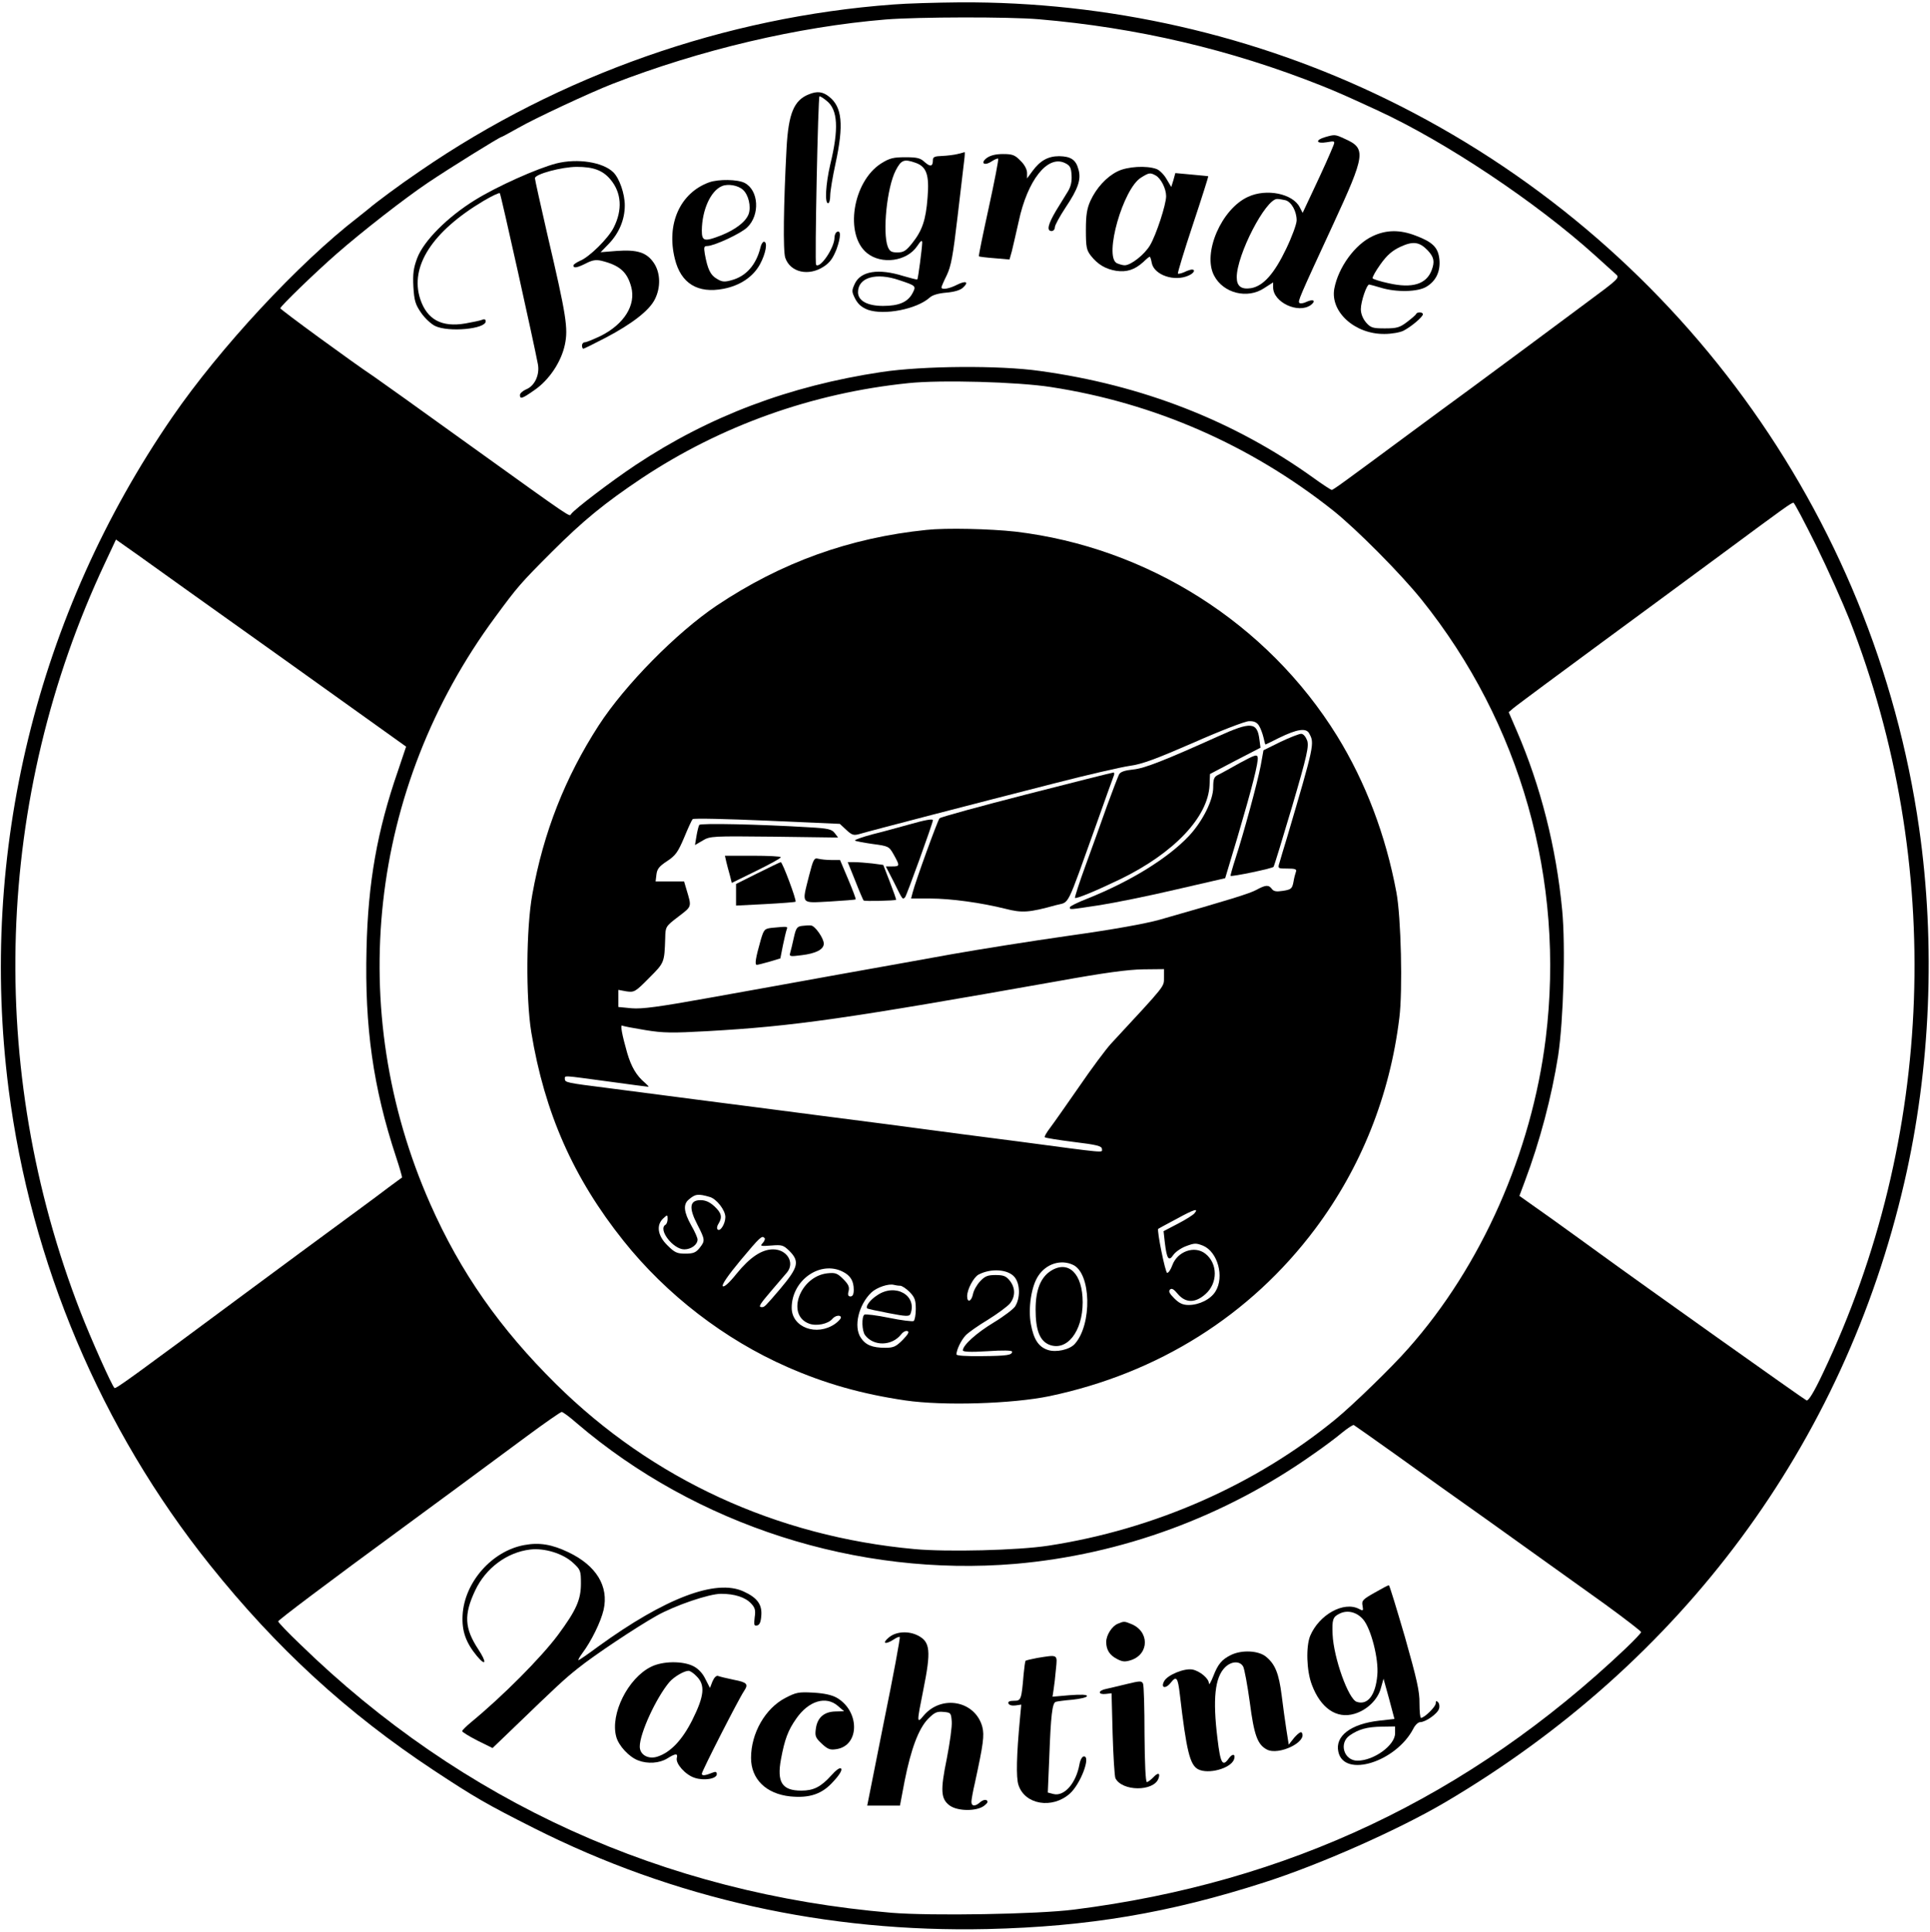 <?xml version="1.0" standalone="no"?>
<!DOCTYPE svg PUBLIC "-//W3C//DTD SVG 20010904//EN"
 "http://www.w3.org/TR/2001/REC-SVG-20010904/DTD/svg10.dtd">
<svg version="1.0" xmlns="http://www.w3.org/2000/svg"
 width="902pt" height="903pt" viewBox="0 0 902 903"
 preserveAspectRatio="xMidYMid meet">
<g transform="translate(0,903) scale(0.1,-0.1)"
fill="#000000" stroke="none">
<path d="M4175 9009 c-787 -58 -1559 -330 -2210 -777 -99 -67 -210 -150 -241
-177 -6 -5 -29 -23 -50 -40 -279 -215 -647 -612 -869 -935 -634 -922 -905
-2036 -765 -3139 104 -813 432 -1590 941 -2226 311 -389 642 -693 1046 -960
194 -128 248 -159 468 -270 654 -330 1369 -489 2120 -472 470 11 850 75 1294
218 262 84 629 247 846 375 1107 653 1862 1672 2145 2897 123 531 147 1113 69
1657 -211 1472 -1142 2748 -2484 3404 -619 303 -1307 459 -1999 455 -111 -1
-250 -5 -311 -10z m680 -69 c458 -39 895 -141 1320 -310 67 -27 103 -42 263
-116 317 -146 743 -430 1020 -681 41 -37 84 -76 94 -85 19 -16 14 -21 -139
-134 -194 -145 -380 -282 -538 -399 -66 -48 -192 -141 -280 -206 -316 -234
-364 -269 -371 -269 -4 0 -44 26 -88 58 -370 265 -797 432 -1276 498 -189 27
-548 24 -740 -5 -432 -65 -805 -206 -1150 -435 -114 -76 -286 -207 -301 -229
-9 -12 19 -32 -468 318 -237 171 -442 317 -454 325 -95 63 -437 313 -437 319
0 9 165 169 266 257 118 103 314 256 424 330 101 68 336 214 344 214 2 0 37
19 78 42 80 46 336 165 438 205 414 161 870 268 1280 302 151 12 575 13 715 1z
m55 -1719 c484 -74 934 -271 1320 -577 109 -87 313 -292 413 -416 464 -578
672 -1313 581 -2052 -66 -534 -301 -1065 -643 -1450 -76 -87 -260 -265 -338
-329 -375 -308 -848 -516 -1343 -592 -142 -22 -475 -30 -626 -16 -645 59
-1226 327 -1675 771 -263 260 -447 523 -588 842 -402 909 -287 1944 303 2743
106 144 118 158 266 306 145 145 245 227 420 344 369 245 796 398 1245 444
149 16 510 6 665 -18z m3579 -743 c55 -112 124 -267 155 -345 445 -1138 399
-2423 -125 -3523 -42 -89 -67 -129 -76 -126 -12 5 -776 548 -964 685 -42 31
-144 104 -227 164 l-151 107 25 67 c71 188 126 398 156 588 25 166 35 513 19
680 -28 295 -101 581 -212 838 l-38 88 22 19 c12 10 81 61 152 114 157 116
387 286 510 376 50 37 194 143 320 236 289 214 317 234 327 234 4 0 52 -91
107 -202z m-7167 -526 l576 -412 -38 -113 c-97 -280 -140 -521 -147 -834 -9
-363 31 -647 138 -971 17 -51 29 -94 28 -96 -2 -1 -31 -23 -64 -47 -75 -57
-114 -85 -410 -303 -132 -98 -251 -186 -265 -196 -519 -385 -600 -444 -605
-438 -13 12 -113 237 -159 356 -442 1138 -401 2403 114 3499 l52 111 102 -72
c55 -40 361 -258 678 -484z m1373 -3574 c559 -478 1313 -720 2050 -658 496 43
979 220 1393 513 48 33 108 78 134 100 26 21 50 37 55 36 4 -2 93 -65 197
-139 103 -74 198 -142 209 -150 39 -27 380 -270 492 -351 61 -43 185 -133 278
-199 92 -67 167 -125 167 -129 0 -4 -33 -39 -73 -77 -731 -693 -1578 -1094
-2577 -1220 -171 -22 -669 -30 -853 -15 -1065 90 -2007 518 -2764 1255 -57 54
-103 103 -103 107 0 6 225 176 584 439 124 91 367 270 576 425 85 63 160 115
165 115 6 0 37 -23 70 -52z"/>
<path d="M3780 8589 c-70 -28 -95 -90 -104 -251 -14 -264 -17 -480 -6 -513 23
-68 109 -88 180 -41 29 19 43 39 60 82 20 56 21 92 0 79 -5 -3 -10 -15 -10
-26 0 -47 -67 -146 -86 -127 -7 8 9 788 16 788 4 0 19 -9 33 -21 53 -41 58
-131 17 -299 -21 -91 -26 -180 -10 -180 6 0 10 16 10 35 0 20 11 87 25 151 39
181 31 264 -30 312 -30 24 -56 27 -95 11z"/>
<path d="M6193 8389 c-48 -14 -42 -32 7 -24 39 7 40 6 31 -17 -14 -35 -44
-103 -96 -213 l-47 -100 -14 27 c-33 63 -155 88 -241 48 -124 -56 -214 -263
-159 -368 43 -83 156 -111 234 -59 l42 27 0 -23 c0 -70 117 -125 176 -83 26
20 13 30 -20 15 -14 -7 -29 -9 -33 -5 -8 8 -3 20 157 366 152 329 156 356 55
401 -45 21 -47 21 -92 8z m-185 -295 c28 -8 52 -52 52 -94 0 -17 -22 -77 -49
-133 -56 -117 -107 -174 -164 -184 -46 -7 -67 9 -67 51 0 105 135 366 189 366
9 0 26 -3 39 -6z"/>
<path d="M4475 8310 c-16 -4 -49 -8 -72 -9 -35 -1 -43 -5 -43 -19 0 -31 -12
-33 -38 -10 -20 19 -35 23 -90 23 -57 0 -74 -4 -114 -29 -133 -85 -172 -333
-66 -419 68 -55 186 -39 234 32 18 27 24 31 24 16 -1 -28 -19 -168 -23 -171
-2 -2 -31 6 -66 16 -115 36 -198 23 -226 -36 -15 -33 -15 -37 2 -71 14 -26 31
-40 59 -51 77 -27 229 3 289 57 13 12 41 20 77 23 36 3 65 11 78 23 30 27 15
35 -27 14 -37 -19 -73 -25 -73 -12 0 3 11 29 25 57 20 42 29 91 50 271 14 121
28 239 31 263 3 23 4 41 2 41 -2 -1 -16 -5 -33 -9z m-196 -41 c51 -18 65 -56
56 -163 -8 -105 -25 -154 -72 -213 -29 -36 -40 -43 -69 -43 -28 0 -36 5 -45
27 -25 67 -4 276 37 356 26 50 39 55 93 36z m-75 -549 c78 -26 78 -27 61 -60
-22 -42 -63 -60 -138 -60 -73 0 -117 24 -117 64 0 69 84 94 194 56z"/>
<path d="M4611 8291 c-31 -24 -10 -38 24 -15 14 9 28 15 30 12 3 -2 -17 -105
-44 -229 -27 -123 -48 -225 -46 -227 1 -2 34 -6 73 -9 l70 -6 11 39 c5 22 20
84 32 139 41 193 135 312 216 273 23 -11 29 -20 31 -56 2 -30 -3 -53 -16 -75
-11 -18 -36 -59 -56 -91 -38 -64 -46 -96 -21 -96 8 0 15 8 15 18 0 9 23 51 50
92 59 88 74 132 60 179 -12 45 -36 60 -90 61 -52 0 -89 -21 -125 -70 l-25 -34
0 26 c0 16 -12 39 -31 57 -26 27 -38 31 -82 31 -35 0 -60 -7 -76 -19z"/>
<path d="M2600 8266 c-89 -23 -277 -107 -380 -171 -128 -79 -239 -190 -270
-271 -18 -48 -21 -74 -18 -135 4 -64 9 -82 36 -121 17 -25 47 -53 66 -62 63
-30 236 -14 236 22 0 9 -6 12 -17 7 -10 -4 -45 -11 -78 -17 -111 -19 -179 18
-211 114 -50 152 56 316 296 459 39 23 73 39 76 36 5 -5 160 -703 178 -800 9
-49 -15 -101 -55 -117 -16 -7 -29 -19 -29 -26 0 -21 10 -18 67 22 69 47 126
132 143 213 16 76 7 135 -81 511 -32 140 -59 260 -59 267 0 19 125 53 196 53
77 0 121 -16 157 -59 52 -62 57 -142 15 -225 -25 -50 -114 -138 -157 -155 -17
-8 -31 -17 -31 -22 0 -14 17 -11 59 10 29 15 46 18 72 12 85 -21 120 -52 139
-122 23 -85 -33 -174 -142 -229 -34 -16 -67 -30 -75 -30 -7 0 -13 -7 -13 -15
0 -8 3 -15 6 -15 4 0 50 23 104 51 122 64 204 127 230 179 29 56 27 126 -5
172 -33 48 -77 62 -173 55 l-75 -6 36 37 c50 51 77 115 77 182 0 54 -25 126
-53 154 -48 48 -167 67 -267 42z"/>
<path d="M5223 8229 c-51 -25 -99 -77 -127 -138 -16 -36 -21 -66 -21 -136 0
-80 3 -94 23 -120 33 -42 70 -63 119 -71 49 -7 86 5 126 41 14 14 28 25 30 25
3 0 7 -13 10 -30 12 -56 106 -88 172 -58 25 11 34 28 15 28 -5 0 -21 -5 -35
-12 -14 -6 -27 -9 -30 -7 -2 3 29 106 70 229 41 123 73 225 72 226 -1 1 -36 4
-78 8 l-76 7 -9 -33 -10 -32 -22 37 c-12 21 -33 42 -47 47 -46 17 -136 12
-182 -11z m178 -19 c25 -14 49 -62 49 -97 0 -39 -46 -180 -75 -229 -25 -43
-89 -94 -119 -94 -9 0 -26 5 -37 10 -60 33 30 349 114 400 37 23 42 24 68 10z"/>
<path d="M3315 8178 c-136 -49 -202 -194 -161 -358 28 -115 107 -163 227 -140
78 15 139 56 171 115 27 50 37 105 18 105 -5 0 -13 -12 -16 -27 -20 -81 -67
-135 -136 -153 -32 -9 -44 -8 -68 7 -30 17 -43 45 -56 116 -5 32 -4 37 12 37
33 1 156 58 186 87 61 58 54 174 -12 208 -33 17 -121 18 -165 3z m157 -35 c26
-23 39 -78 27 -113 -13 -36 -61 -73 -128 -100 -80 -31 -91 -28 -91 23 1 95 41
185 94 207 28 12 75 4 98 -17z"/>
<path d="M6415 7926 c-82 -38 -160 -145 -179 -245 -20 -109 97 -214 235 -212
33 0 72 7 88 15 37 19 91 65 91 77 0 11 -27 12 -32 1 -1 -4 -21 -21 -42 -37
-34 -26 -48 -30 -104 -30 -57 0 -66 3 -88 28 -15 18 -24 41 -24 62 0 35 27
115 39 115 3 0 28 -7 55 -15 72 -22 173 -20 213 5 45 27 66 73 60 129 -6 55
-32 80 -112 110 -73 28 -137 27 -200 -3z m258 -67 c29 -31 33 -52 18 -92 -25
-66 -91 -86 -201 -61 -38 8 -72 19 -75 23 -2 5 14 34 37 66 30 42 54 63 92 81
60 28 90 24 129 -17z"/>
<path d="M4330 6553 c-360 -37 -679 -152 -981 -354 -187 -126 -428 -370 -551
-560 -157 -243 -258 -500 -310 -789 -29 -158 -31 -485 -5 -645 62 -377 197
-682 431 -975 201 -252 472 -461 766 -590 175 -77 347 -126 551 -156 178 -26
500 -16 674 20 508 107 938 377 1241 781 215 287 350 625 394 988 16 127 8
472 -14 587 -50 267 -144 514 -277 730 -326 527 -886 882 -1504 955 -117 13
-323 18 -415 8z m1554 -915 c8 -13 17 -38 21 -55 4 -18 8 -33 9 -33 2 0 30 14
64 31 84 41 127 48 141 20 25 -46 24 -52 -104 -486 -15 -49 -31 -102 -35 -117
-9 -28 -8 -28 37 -28 35 0 44 -3 40 -14 -3 -8 -9 -30 -12 -49 -6 -31 -11 -35
-48 -41 -32 -5 -44 -3 -53 9 -15 20 -29 19 -73 -5 -32 -17 -118 -44 -451 -139
-68 -19 -218 -46 -425 -75 -176 -25 -421 -64 -545 -86 -124 -22 -364 -66 -535
-96 -170 -31 -443 -80 -605 -109 -234 -42 -309 -52 -358 -48 l-62 6 0 40 0 40
38 -7 c36 -5 41 -3 106 63 72 72 71 71 75 188 1 51 2 53 61 98 65 50 63 44 38
128 l-11 37 -67 0 -66 0 4 33 c3 25 13 38 50 62 39 26 50 41 79 109 18 44 36
83 40 87 5 5 161 1 348 -7 l340 -15 30 -28 c26 -24 34 -27 60 -20 38 12 558
147 915 238 151 39 308 75 349 81 59 8 123 32 300 109 124 55 241 100 258 100
23 1 37 -5 47 -21z m-444 -1175 c-1 -48 16 -27 -248 -312 -23 -25 -91 -116
-149 -201 -59 -85 -120 -172 -136 -193 -16 -21 -27 -40 -24 -43 3 -3 64 -13
136 -22 107 -13 131 -19 131 -33 0 -18 33 -21 -395 36 -104 13 -379 49 -610
80 -231 30 -474 61 -540 70 -125 16 -566 73 -771 100 -182 23 -194 25 -194 41
0 18 -15 18 201 -11 101 -14 186 -25 189 -25 3 1 -4 8 -15 18 -41 34 -65 76
-84 141 -24 84 -33 133 -23 127 5 -3 53 -12 108 -21 85 -14 126 -14 289 -5
407 23 642 57 1640 234 216 39 327 54 398 55 l97 1 0 -37z m-2123 -1028 c32
-9 73 -62 73 -94 0 -31 -24 -70 -36 -58 -5 4 -3 17 4 27 19 31 14 50 -19 81
-22 20 -41 29 -65 29 -51 0 -56 -35 -15 -114 37 -72 37 -76 10 -110 -17 -21
-29 -26 -66 -26 -39 0 -50 5 -84 39 -46 45 -53 95 -19 126 19 18 20 17 20 -3
0 -11 -4 -24 -10 -27 -36 -22 36 -115 88 -115 32 0 62 22 62 46 0 8 -13 38
-30 67 -34 61 -38 97 -12 119 31 27 44 29 99 13z m2265 -77 c-6 -7 -40 -29
-77 -48 l-67 -35 6 -54 c9 -75 18 -89 39 -58 9 14 36 33 60 42 40 15 47 15 80
2 68 -29 100 -145 58 -213 -22 -37 -76 -64 -126 -64 -27 0 -44 8 -67 31 -22
22 -28 33 -20 41 8 8 18 2 37 -21 36 -42 81 -43 129 0 58 51 58 143 -1 189
-50 39 -130 11 -154 -54 -7 -20 -18 -36 -24 -36 -9 0 -49 200 -42 206 1 1 40
22 87 47 82 45 104 51 82 25z m-2009 -115 c4 -3 0 -14 -8 -23 -14 -15 -11 -16
40 -12 50 4 56 2 85 -26 48 -49 41 -76 -44 -177 -70 -82 -73 -85 -85 -85 -19
0 -12 11 46 79 31 36 63 74 71 83 38 46 0 108 -65 108 -53 0 -108 -37 -170
-113 -35 -44 -59 -65 -65 -59 -6 6 24 50 83 121 92 110 100 117 112 104z
m1441 -125 c86 -38 91 -279 9 -370 -24 -27 -88 -41 -126 -28 -43 14 -66 49
-79 120 -14 74 2 179 35 227 37 56 105 77 161 51z m-1074 -33 c35 -18 50 -43
50 -84 0 -21 -5 -31 -15 -31 -11 0 -14 7 -9 25 5 19 -1 32 -25 56 -28 28 -37
31 -75 27 -128 -15 -193 -195 -85 -235 34 -13 89 -2 109 22 14 17 40 20 40 6
0 -5 -12 -18 -27 -29 -86 -60 -203 -17 -203 75 0 129 134 223 240 168z m802
-25 c26 -32 27 -98 2 -137 -8 -12 -52 -46 -100 -75 -81 -49 -144 -106 -144
-130 0 -7 34 -9 115 -4 72 5 115 4 115 -2 0 -16 -21 -20 -143 -21 -71 -1 -117
2 -117 8 0 21 22 67 43 89 12 13 59 46 104 73 45 28 91 62 103 76 26 33 26 73
-1 107 -17 21 -29 26 -66 26 -37 0 -50 -5 -73 -30 -15 -16 -30 -43 -33 -60 -7
-34 -27 -41 -27 -9 0 32 30 88 53 101 59 31 139 25 169 -12z m-535 -40 c8 0
28 -13 44 -29 24 -25 29 -38 29 -80 0 -27 -5 -53 -10 -56 -6 -3 -57 3 -115 15
-58 12 -109 18 -115 15 -14 -9 -12 -77 3 -96 40 -53 125 -51 168 3 9 12 22 19
30 16 10 -3 3 -15 -22 -41 -32 -32 -43 -37 -82 -37 -60 0 -92 13 -114 47 -35
52 -10 155 50 212 26 24 81 42 105 35 8 -2 20 -4 29 -4z"/>
<path d="M5695 5589 c-251 -113 -346 -151 -400 -156 -39 -4 -59 -11 -65 -23
-5 -10 -30 -75 -56 -146 -25 -71 -70 -196 -100 -278 -30 -82 -52 -151 -50
-153 5 -6 101 34 211 87 251 122 411 290 418 440 l2 52 118 62 118 61 -5 38
c-10 82 -39 85 -191 16z"/>
<path d="M5984 5562 l-79 -39 -13 -72 c-15 -79 -79 -314 -118 -434 -14 -43
-24 -80 -23 -81 6 -5 193 34 201 42 3 4 42 131 87 283 71 242 79 281 70 308
-7 18 -18 31 -28 31 -9 0 -53 -17 -97 -38z"/>
<path d="M5795 5464 c-44 -25 -90 -50 -102 -56 -19 -9 -23 -19 -23 -59 0 -59
-49 -157 -112 -225 -98 -105 -275 -214 -475 -294 -46 -18 -83 -36 -83 -41 0
-12 -6 -12 140 10 69 11 229 43 356 73 l230 53 57 190 c69 234 99 352 95 375
-3 15 -14 11 -83 -26z"/>
<path d="M4798 5317 c-218 -56 -401 -106 -407 -112 -9 -10 -113 -296 -126
-348 l-7 -27 88 0 c99 0 241 -20 353 -48 78 -20 110 -18 236 17 66 18 44 -26
190 381 40 113 76 213 80 223 4 9 3 17 -1 16 -5 0 -188 -46 -406 -102z"/>
<path d="M4245 5175 c-44 -12 -119 -33 -168 -45 -48 -13 -85 -26 -81 -29 3 -3
40 -10 82 -16 75 -10 77 -11 99 -50 29 -52 29 -55 -7 -55 l-30 0 37 -72 c43
-87 41 -84 53 -72 7 7 130 347 130 360 0 8 -38 1 -115 -21z"/>
<path d="M3268 5174 c-3 -5 -9 -28 -13 -52 l-7 -42 36 21 c35 21 45 21 335 18
l298 -4 -16 21 c-14 18 -30 22 -121 27 -230 14 -507 20 -512 11z"/>
<path d="M3394 5003 c4 -16 11 -44 17 -64 l9 -36 114 56 c63 31 115 59 115 64
1 4 -58 7 -130 7 l-131 0 6 -27z"/>
<path d="M3781 4936 c-34 -136 -41 -127 97 -120 64 4 119 8 121 10 2 2 -14 44
-35 94 l-38 90 -41 0 c-22 0 -49 3 -61 6 -19 5 -23 -2 -43 -80z"/>
<path d="M3542 4949 l-102 -51 0 -51 0 -50 137 7 c75 4 139 9 141 11 6 6 -61
185 -69 185 -3 0 -51 -23 -107 -51z"/>
<path d="M3997 4913 c19 -49 37 -90 39 -92 4 -5 147 -1 152 3 1 2 -12 39 -29
83 l-31 80 -52 7 c-28 3 -65 6 -83 6 l-31 0 35 -87z"/>
<path d="M3748 4702 c-23 -3 -28 -10 -38 -55 -6 -29 -14 -60 -17 -71 -5 -17
-1 -18 53 -11 67 8 104 27 104 54 0 25 -41 84 -60 85 -8 1 -27 0 -42 -2z"/>
<path d="M3608 4693 c-35 -4 -38 -7 -53 -58 -23 -81 -29 -115 -18 -115 5 0 32
7 60 15 l50 15 12 61 c7 34 15 67 18 75 5 14 5 14 -69 7z"/>
<path d="M4912 3090 c-48 -30 -72 -89 -72 -181 0 -96 19 -145 62 -164 83 -34
158 60 158 198 0 133 -66 198 -148 147z"/>
<path d="M4099 2975 c-33 -21 -55 -52 -46 -61 2 -2 47 -12 100 -22 82 -16 97
-16 102 -4 33 87 -71 146 -156 87z"/>
<path d="M2451 1808 c-151 -27 -281 -174 -289 -328 -4 -74 15 -128 67 -191 43
-51 47 -30 6 32 -64 98 -68 161 -14 275 49 104 148 178 257 191 67 8 154 -19
200 -62 35 -32 37 -37 37 -97 0 -76 -22 -125 -107 -240 -78 -105 -259 -287
-406 -408 -23 -19 -42 -38 -42 -42 0 -4 32 -24 71 -44 l71 -35 102 98 c199
192 232 223 296 274 77 62 274 193 368 246 87 49 246 103 302 103 63 0 113
-16 140 -45 19 -20 22 -32 17 -65 -4 -35 -3 -41 11 -38 12 2 18 16 20 47 4 51
-19 83 -83 112 -129 60 -367 -31 -680 -258 -47 -35 -88 -63 -91 -63 -4 0 5 15
18 33 42 56 86 146 99 202 25 110 -34 207 -164 269 -77 37 -136 47 -206 34z"/>
<path d="M6424 1585 c-55 -31 -61 -37 -56 -61 4 -24 3 -25 -16 -15 -71 38
-187 -26 -229 -126 -20 -50 -17 -163 8 -228 41 -110 116 -161 199 -136 58 17
108 65 123 118 l13 46 26 -94 25 -94 -71 -8 c-133 -15 -208 -72 -191 -146 27
-123 269 -47 350 108 8 17 23 31 32 31 25 0 81 39 88 62 4 11 2 25 -4 31 -8 8
-11 7 -11 -5 0 -16 -53 -68 -69 -68 -4 0 -7 30 -7 68 1 55 -12 112 -68 310
-39 133 -72 242 -75 242 -4 0 -34 -16 -67 -35z m-53 -125 c37 -44 73 -185 66
-260 -8 -94 -45 -142 -96 -125 -39 12 -108 205 -113 315 -3 69 1 82 32 97 37
19 81 8 111 -27z m149 -532 c0 -56 -99 -128 -176 -128 -63 0 -88 82 -36 118
42 29 81 40 150 41 l62 1 0 -32z"/>
<path d="M5224 1440 c-27 -11 -54 -53 -54 -85 0 -37 16 -62 51 -80 25 -13 37
-14 65 -5 87 29 86 137 -2 170 -29 12 -32 12 -60 0z"/>
<path d="M4153 1375 c-32 -27 -16 -34 23 -9 13 9 27 15 29 12 3 -3 -30 -181
-74 -396 l-78 -392 76 0 77 0 22 116 c30 150 65 243 109 289 30 30 41 36 72
33 35 -3 36 -5 39 -45 2 -23 -9 -101 -23 -173 -31 -151 -28 -189 14 -220 38
-27 126 -27 160 -1 17 13 20 20 12 26 -7 4 -20 0 -30 -9 -23 -21 -41 -20 -41
2 0 9 7 49 16 87 40 184 45 223 35 263 -33 122 -190 152 -274 53 -33 -40 -33
-35 -2 119 37 184 33 225 -25 255 -45 23 -104 19 -137 -10z"/>
<path d="M5753 1294 c-43 -21 -61 -43 -83 -100 -11 -27 -19 -42 -20 -33 0 23
-42 58 -77 65 -38 7 -116 -25 -132 -54 -18 -33 7 -38 31 -7 26 33 33 24 42
-55 31 -265 47 -329 85 -350 48 -25 151 3 168 45 9 26 -6 30 -23 7 -30 -43
-40 -27 -54 91 -23 186 -12 286 35 333 30 30 70 31 85 4 6 -11 20 -87 31 -167
20 -154 36 -198 80 -221 55 -29 190 36 163 79 -4 6 -17 -3 -34 -22 l-27 -34
-11 70 c-6 39 -16 110 -22 160 -13 102 -30 145 -72 180 -35 30 -114 34 -165 9z"/>
<path d="M4847 1280 c-27 -5 -51 -11 -54 -13 -2 -3 -6 -31 -9 -63 -10 -120
-12 -124 -45 -124 -20 0 -29 -4 -26 -12 2 -8 16 -12 32 -10 l28 4 -6 -64 c-16
-170 -19 -277 -7 -312 30 -92 158 -113 240 -40 50 45 99 174 66 174 -8 0 -17
-15 -21 -37 -16 -89 -71 -151 -121 -139 l-27 7 7 167 c7 193 14 252 30 257 6
2 41 7 79 10 37 4 67 11 67 17 0 7 -27 8 -81 4 l-80 -7 5 33 c3 18 8 61 11 96
7 70 11 68 -88 52z"/>
<path d="M3043 1239 c-108 -53 -192 -221 -163 -327 11 -42 60 -95 103 -111 44
-17 99 -13 135 9 40 25 51 25 45 2 -6 -26 40 -78 83 -92 44 -15 104 -5 104 17
0 10 -5 13 -17 8 -37 -15 -53 -17 -53 -6 0 12 173 351 197 386 22 33 15 41
-47 53 -34 7 -67 15 -74 18 -8 3 -18 -7 -26 -25 l-12 -31 -22 43 c-13 27 -34
48 -56 59 -50 25 -143 24 -197 -3z m212 -44 c42 -41 37 -92 -20 -206 -47 -93
-101 -150 -162 -170 -43 -14 -83 8 -83 47 0 62 77 229 139 302 21 24 68 52 89
52 7 0 24 -11 37 -25z"/>
<path d="M5265 1158 c-38 -9 -82 -20 -97 -23 -16 -3 -28 -10 -28 -16 0 -6 12
-9 28 -7 l27 3 5 -190 c3 -104 9 -198 13 -207 31 -62 178 -63 201 -2 10 27 -2
30 -24 6 -12 -12 -25 -22 -30 -22 -6 0 -10 87 -11 223 0 122 -3 229 -7 237 -6
14 -15 13 -77 -2z"/>
<path d="M3670 1093 c-94 -49 -160 -165 -160 -280 0 -99 70 -168 183 -180 91
-9 150 11 202 70 29 31 42 54 36 60 -6 6 -23 -6 -47 -33 -48 -53 -82 -70 -139
-70 -90 0 -115 39 -95 147 17 92 33 135 71 189 58 84 140 109 196 59 l28 -24
-40 -1 c-53 -1 -85 -28 -92 -80 -5 -35 -2 -43 28 -71 28 -26 39 -30 69 -25
108 17 109 177 1 240 -23 13 -58 21 -110 24 -69 4 -81 1 -131 -25z"/>
</g>
</svg>
